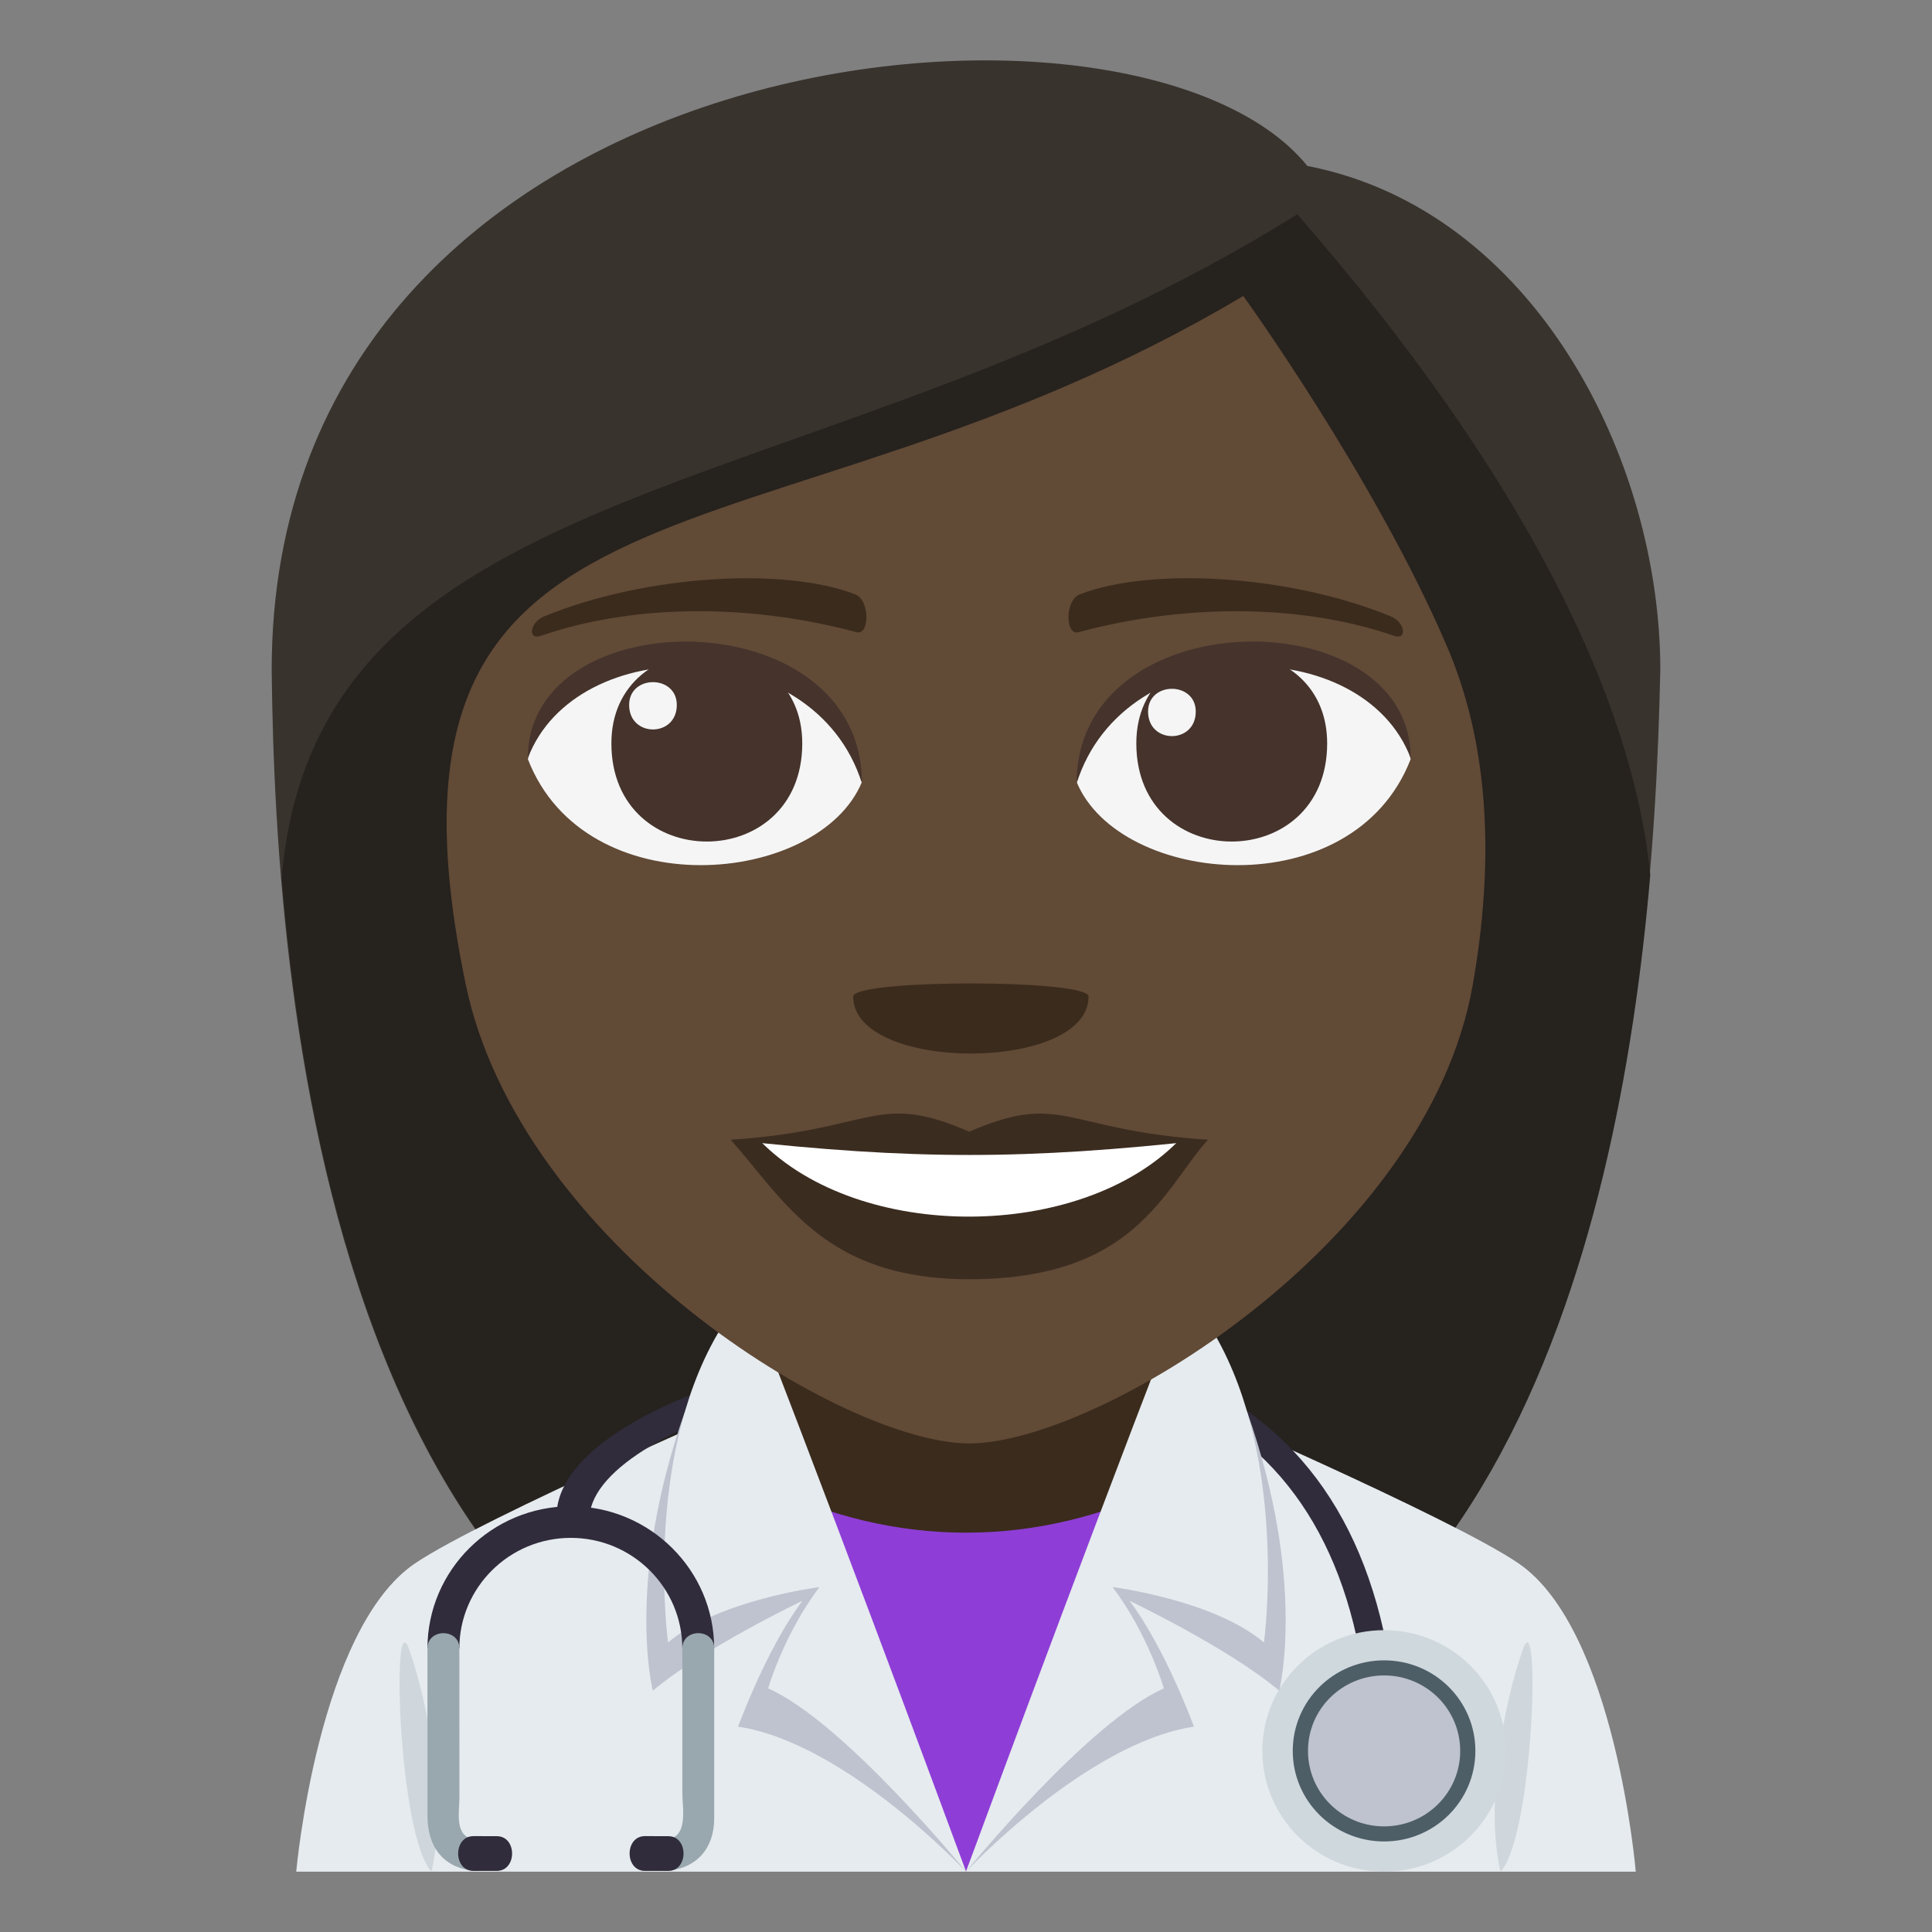 <?xml version="1.0" encoding="utf-8"?>
<!-- Generator: Adobe Illustrator 15.0.0, SVG Export Plug-In . SVG Version: 6.00 Build 0)  -->
<!DOCTYPE svg PUBLIC "-//W3C//DTD SVG 1.1//EN" "http://www.w3.org/Graphics/SVG/1.1/DTD/svg11.dtd">
<svg version="1.1" id="Layer_1" xmlns="http://www.w3.org/2000/svg" xmlns:xlink="http://www.w3.org/1999/xlink" x="0px" y="0px"
	 width="64px" height="64px" viewBox="0 0 64 64" enable-background="new 0 0 64 64" xml:space="preserve">
<rect x="0" y="0" width="64" height="64" fill="#808080" stroke="none"/>
<path fill="#38332D" d="M43.308,5.497C37.551-1.608,9,1.239,9,22.191c0.12,11.257,2.029,36.825,22.939,36.825
	c20.908,0,22.82-25.46,23.061-36.825C55,15.211,50.818,6.96,43.308,5.497z"/>
<path fill="#26221E" d="M9.332,29.067c1.029,12.42,5.313,29.948,22.628,29.948c17.371,0,21.626-17.567,22.708-30.03
	c-0.568-5.739-4.08-13.15-11.695-21.887C27.365,16.876,10.504,15.354,9.332,29.067z"/>
<path fill="#E6EBEF" d="M13.747,51.79c2.22-1.506,11.43-5.484,11.43-5.484h13.717c0,0,9.203,3.969,11.409,5.482
	c3.208,2.189,3.884,10.213,3.884,10.213H9.813C9.813,62.001,10.528,53.97,13.747,51.79"/>
<path fill="#CFD7DC" d="M14.293,62.001c0.516-2.189-0.093-5.518-0.735-7.35C12.959,52.944,13.186,60.796,14.293,62.001"/>
<path fill="#CFD7DC" d="M49.707,62.001c-0.516-2.189,0.091-5.518,0.735-7.35C51.039,52.944,50.814,60.796,49.707,62.001"/>
<path fill="#302C3B" d="M45.104,55.077c-0.808-4.764-3.273-7.842-7.327-9.152c-6.573-2.123-18.019,1.088-18.249,4.301l-1.086-0.146
	c0.288-3.994,12.738-7.166,19.644-4.934c4.396,1.42,7.063,4.719,7.927,9.805L45.104,55.077z"/>
<path fill="#CFD8DD" d="M45.851,54.001c2.226,0,4.034,1.791,4.034,4c0,2.207-1.809,4-4.034,4c-2.228,0-4.034-1.793-4.034-4
	C41.816,55.792,43.623,54.001,45.851,54.001"/>
<path fill="#4E5E67" d="M45.851,55.001c1.673,0,3.023,1.342,3.023,3s-1.351,3-3.023,3c-1.672,0-3.027-1.342-3.027-3
	S44.179,55.001,45.851,55.001"/>
<path fill="#BEC3CF" d="M45.851,55.501c1.393,0,2.52,1.117,2.52,2.5c0,1.381-1.127,2.5-2.52,2.5c-1.395,0-2.522-1.119-2.522-2.5
	C43.328,56.618,44.456,55.501,45.851,55.501"/>
<rect x="24.681" y="41.001" fill="#3B2B1C" width="14.637" height="10.535"/>
<path fill="#8E3ED6" d="M38.555,49.241c-2.011,0.973-4.236,1.531-6.555,1.531c-2.316,0-4.544-0.559-6.555-1.533L32,62.001
	L38.555,49.241z"/>
<path fill="#BEC3CF" d="M22.686,46.769c-1.985,5.639-1.06,9.238-1.06,9.238c1.672-1.414,4.957-2.979,4.957-2.979
	c-1.189,1.578-2.133,4.17-2.133,4.17c3.567,0.535,7.55,4.803,7.55,4.803S26.457,46.997,22.686,46.769z"/>
<path fill="#E6EBEF" d="M25.165,43.856c0,0-0.979-0.381-1.396,0.332c-2.456,4.232-1.639,10.221-1.639,10.221
	c1.673-1.414,5.013-1.834,5.015-1.836c-1.191,1.58-1.699,3.357-1.699,3.357c2.519,1.115,6.555,6.07,6.555,6.07
	S28.632,52.839,25.165,43.856z"/>
<path fill="#BEC3CF" d="M41.313,46.769c1.985,5.639,1.062,9.238,1.062,9.238c-1.672-1.414-4.957-2.979-4.959-2.979
	c1.191,1.578,2.135,4.17,2.135,4.17C35.982,57.733,32,62.001,32,62.001S37.541,46.997,41.313,46.769z"/>
<path fill="#E6EBEF" d="M38.835,43.856c0,0,0.979-0.381,1.396,0.332c2.456,4.232,1.639,10.221,1.639,10.221
	c-1.672-1.414-5.015-1.834-5.015-1.836c1.189,1.58,1.699,3.357,1.699,3.357C36.034,57.046,32,62.001,32,62.001
	S35.368,52.839,38.835,43.856z"/>
<path fill="#302C3B" d="M23.658,54.606h-1.056c0-2.02-1.656-3.662-3.693-3.662c-2.036,0-3.692,1.643-3.692,3.662H14.16
	c0-2.594,2.132-4.707,4.749-4.709C21.527,49.897,23.658,52.013,23.658,54.606"/>
<path fill="#99A8AE" d="M14.16,54.606v5.551c0,1.004,0.511,1.738,1.584,1.816c0.68,0.049,0.674-0.998-0.002-1.047
	c-0.705-0.051-0.525-0.895-0.523-1.387l-0.002-4.934C15.217,53.933,14.16,53.933,14.16,54.606"/>
<path fill="#99A8AE" d="M22.603,54.606v4.783c0,0.502,0.213,1.484-0.525,1.537c-0.676,0.049-0.68,1.096,0,1.047
	c1.008-0.074,1.581-0.754,1.581-1.732v-5.635C23.658,53.931,22.603,53.933,22.603,54.606"/>
<path fill="#302C3B" d="M16.455,61.976h-0.77c-0.678,0-0.676-1.152,0-1.152l0.77,0.002C17.133,60.823,17.133,61.976,16.455,61.976z"
	/>
<path fill="#302C3B" d="M22.136,61.976h-0.771c-0.677,0-0.677-1.152-0.002-1.152l0.772,0.002
	C22.812,60.823,22.812,61.976,22.136,61.976z"/>
<path fill="#614A36" d="M47.938,21.423c-2.383-5.573-6.753-11.619-6.753-11.619c-15.992,9.528-29.51,4.747-25.757,22.806
	c1.782,8.569,12.472,15.206,16.685,15.206c4.207,0,15.167-6.586,16.677-15.206C49.664,27.616,49.049,24.019,47.938,21.423z"/>
<path fill="#F5F5F5" d="M46.73,25.148c-1.904,4.917-9.646,4.194-11.065,0.757C36.743,20.379,45.686,19.907,46.73,25.148z"/>
<path fill="#45332C" d="M37.642,24.625c0,4.336,6.322,4.336,6.322,0C43.964,20.6,37.642,20.6,37.642,24.625z"/>
<path fill="#45332C" d="M46.73,25.113c0-5.279-11.065-5.279-11.065,0.835C37.247,20.933,45.149,20.933,46.73,25.113z"/>
<path fill="#F5F5F5" d="M17.487,25.148c1.903,4.917,9.647,4.194,11.065,0.757C27.476,20.379,18.535,19.907,17.487,25.148z"/>
<path fill="#45332C" d="M26.576,24.625c0,4.336-6.323,4.336-6.323,0C20.253,20.6,26.576,20.6,26.576,24.625z"/>
<path fill="#45332C" d="M17.487,25.113c0-5.276,11.065-5.276,11.065,0.833C26.973,20.933,19.069,20.933,17.487,25.113z"/>
<path fill="#F5F5F5" d="M38.031,23.571c0,1.085,1.58,1.085,1.58,0C39.611,22.566,38.031,22.566,38.031,23.571z"/>
<path fill="#F5F5F5" d="M22.42,23.352c0,1.083-1.579,1.083-1.579,0C20.841,22.345,22.42,22.345,22.42,23.352z"/>
<path fill="#3B2C20" d="M40.011,37.757c-1.485,1.668-2.415,4.619-7.902,4.619c-4.786,0-6.106-2.6-7.902-4.619H40.011z"/>
<path fill="#FFFFFF" d="M39.023,37.808c-3.252,3.303-10.535,3.348-13.831,0H39.023z"/>
<path fill="#3B2C20" d="M32.11,37.489c-3.099-1.346-3.122-0.053-7.904,0.268c6.039,0.67,9.767,0.67,15.805,0
	C35.23,37.437,35.205,36.144,32.11,37.489z"/>
<path fill="#3B2B1C" d="M46.059,20.412c-3.352-1.37-7.937-1.637-10.293-0.722c-0.496,0.193-0.48,1.371-0.043,1.253
	c3.377-0.911,7.265-0.982,10.463,0.12C46.614,21.213,46.562,20.618,46.059,20.412z"/>
<path fill="#3B2B1C" d="M18.037,20.414c3.351-1.37,7.937-1.637,10.293-0.725c0.497,0.193,0.481,1.373,0.042,1.253
	c-3.377-0.911-7.264-0.982-10.459,0.122C17.481,21.213,17.533,20.618,18.037,20.414z"/>
<path fill="#3B2B1C" d="M36.06,33.012c0,2.517-7.797,2.517-7.797,0C28.263,32.433,36.06,32.433,36.06,33.012z"/>
</svg>
